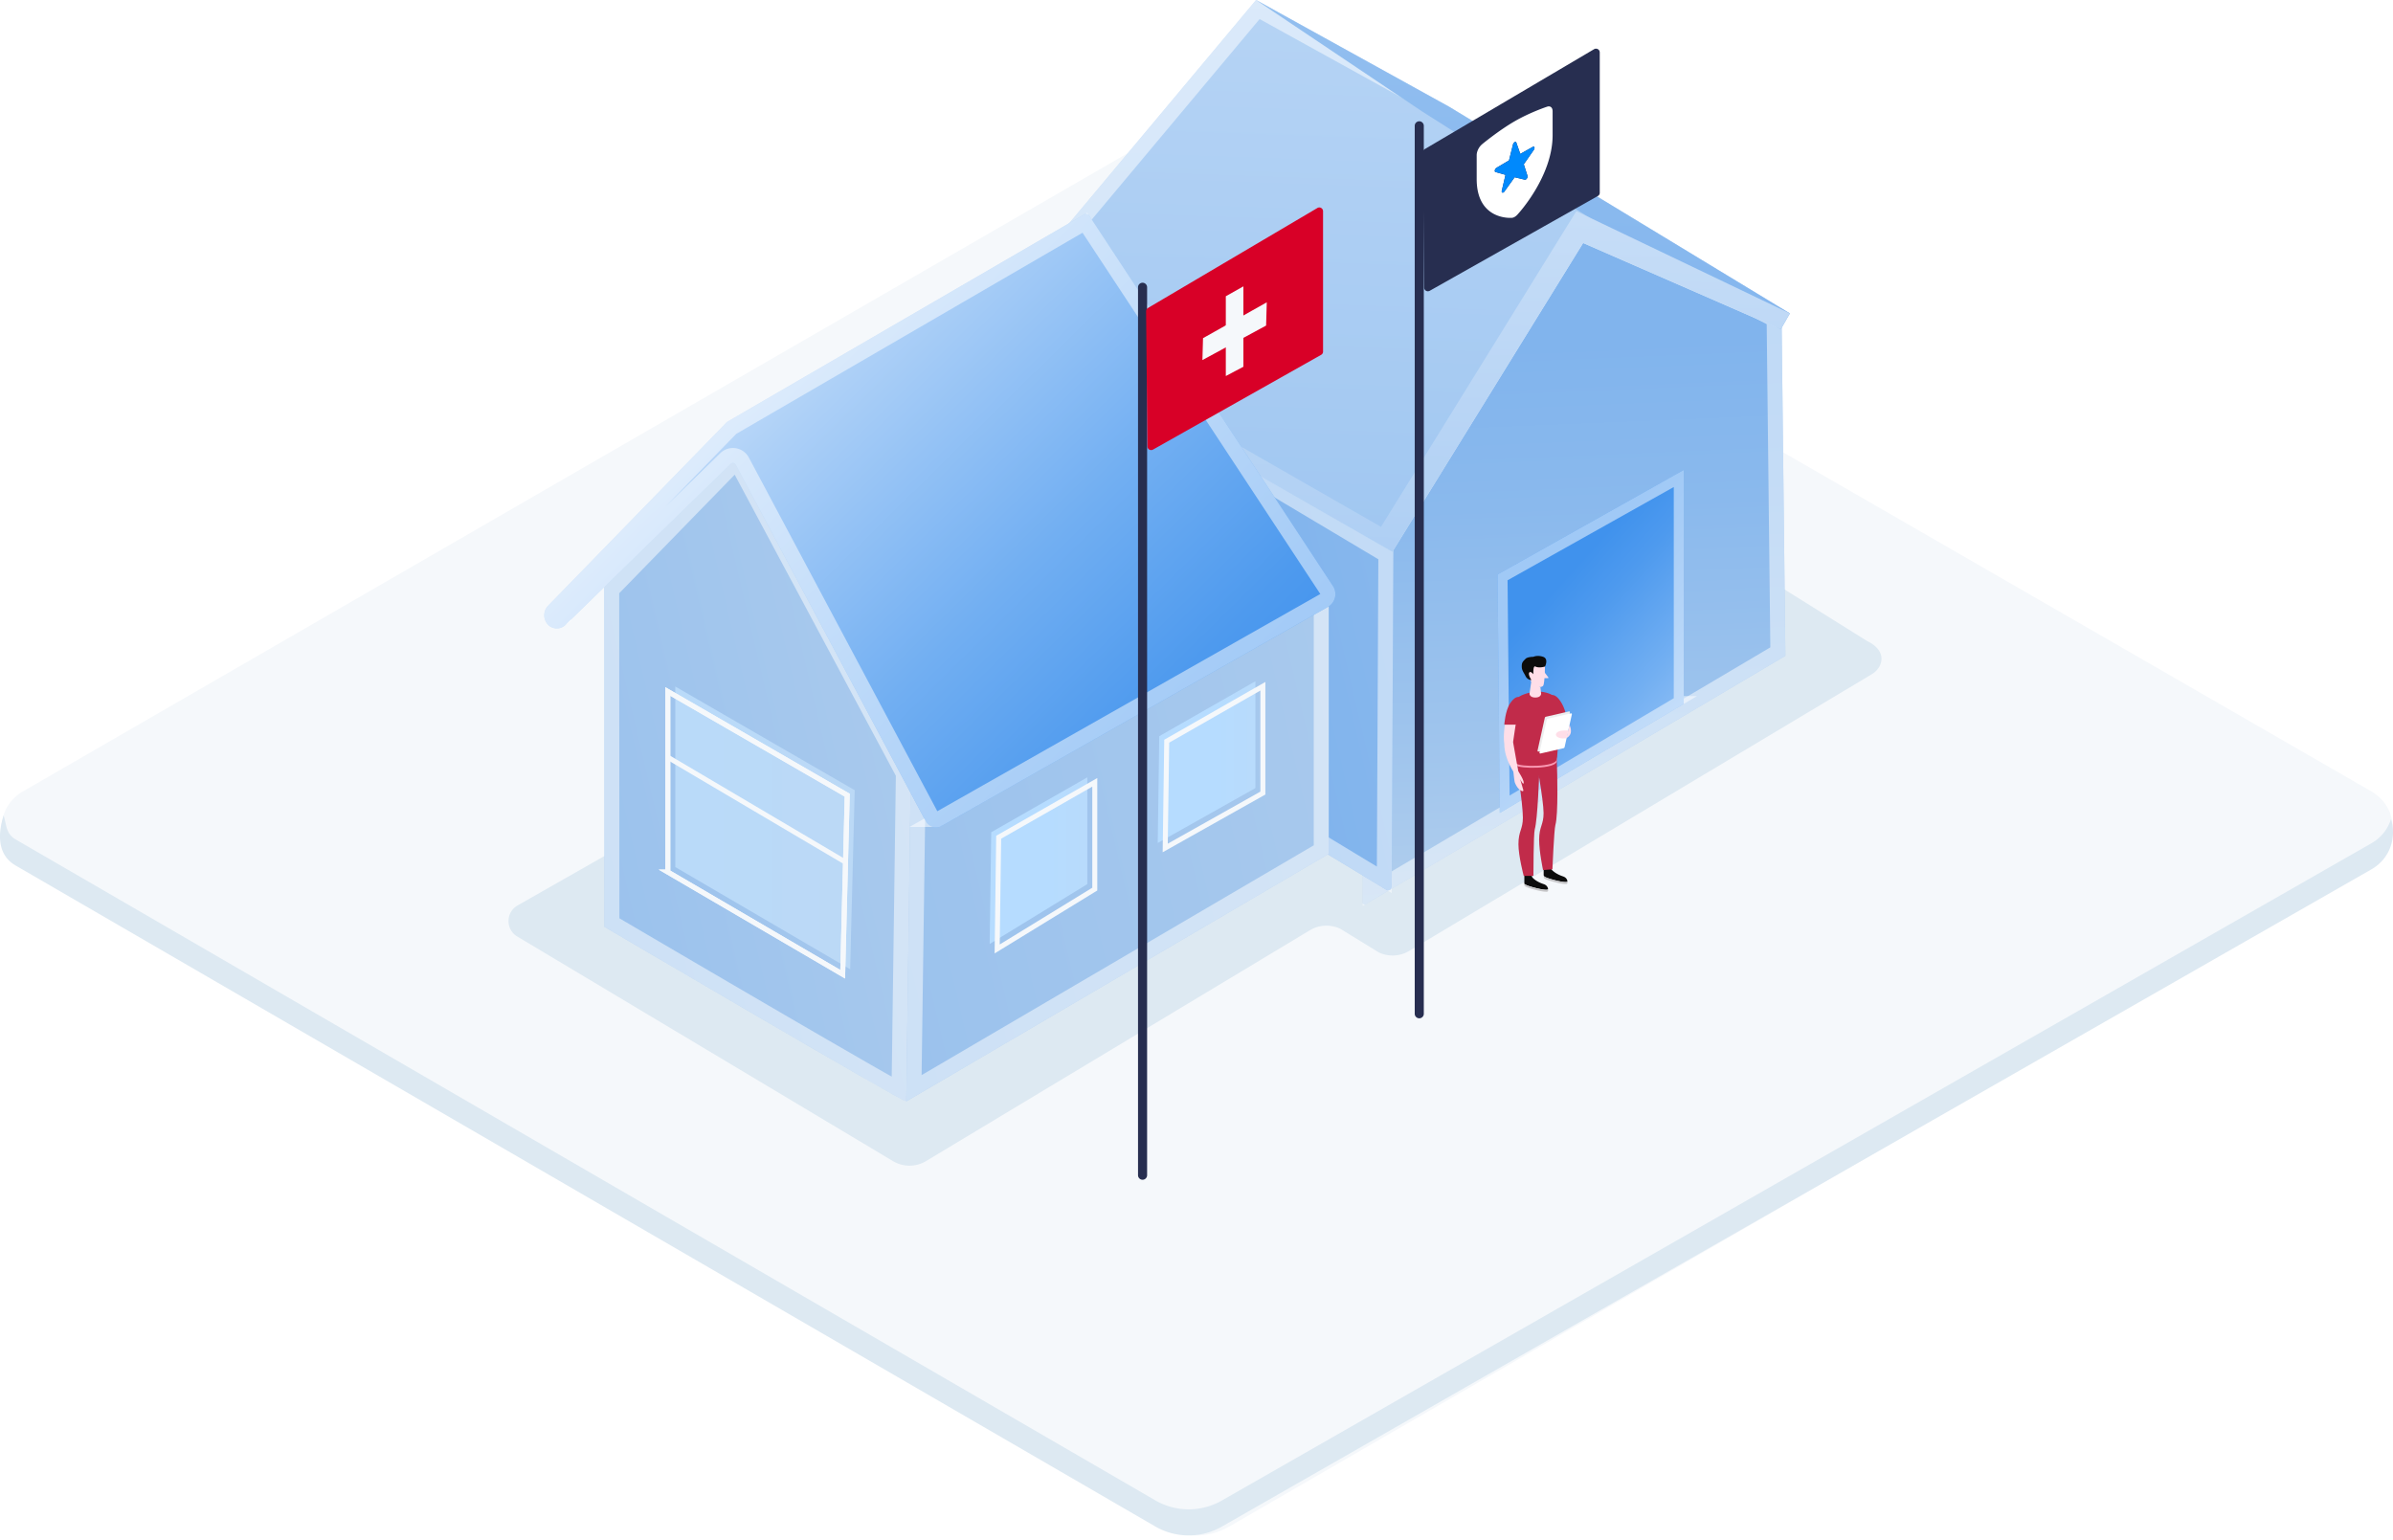 <svg width="480" height="309" fill="none" xmlns="http://www.w3.org/2000/svg"><path d="M4.574 173.626l228.593 132.588a13.372 13.372 0 0013.409.01l229.113-132.588c5.716-3.307 5.716-11.571-.01-14.868L249.214 28.208a18.674 18.674 0 00-18.665.01L4.584 158.769c-5.716 3.297-5.726 11.551-.01 14.858z" fill="#F5F8FB"/><path d="M475.727 169.13L245.136 300.978a13.37 13.37 0 01-13.409-.01L3.123 168.381c-1.978-1.149-1.79-2.888-2.399-4.806-1.139 3.617-1.328 7.884 2.4 10.042l228.593 132.587a13.372 13.372 0 0013.409.01l230.591-131.848c3.737-2.159 5.026-6.425 3.877-10.052-.6 1.928-1.889 3.667-3.867 4.816z" fill="#DDE9F2"/><path d="M103.758 187.866l75.356 45.055a6.443 6.443 0 006.579.029l77.109-46.377a6.476 6.476 0 016.07-.244l7.665 4.709a6.453 6.453 0 006.207-.333l92.803-55.511c2.085-1.292 3.191-4.552-1.009-6.589l-53.846-33.62a6.472 6.472 0 00-5.522-.42l-179.603 69.031a2.8 2.8 0 00-.391.186l-31.329 17.838c-2.419 1.351-2.477 4.816-.089 6.246z" fill="#DDE9F2"/><path d="M357.356 63.294l-.049.03a.26.26 0 00-.118-.196L295.07 30.487l-76.501 44.507 54.963 38.475-.138.079-.048 67.543c0 .284.293.46.528.313l84.246-49.842-.764-68.268z" fill="url(#paint0_linear)"/><path d="M221.351 75.11l73.756-42.91 60.758 31.926.745 66.586-81.763 48.374.047-64.667 1.436-.821-1.938-1.357-53.041-37.13z" stroke="#fff" stroke-opacity=".5" stroke-width="3" style="mix-blend-mode:soft-light"/><path d="M202.337 132.629l75.796 45.897c.46.274 1.028-.069 1.028-.607l.323-67.426-77.187-46.004.04 68.14z" fill="url(#paint1_linear)"/><path d="M203.799 67.13l74.181 44.213-.312 65.148-73.832-44.708-.037-64.653zm73.862 110.789v-.007.007z" stroke="#fff" stroke-opacity=".5" stroke-width="3" style="mix-blend-mode:soft-light"/><path d="M121.243 185.927s60.544 35.568 60.553 35.02l.911-66.055-34.628-64.694-26.875 27.589.039 68.14z" fill="url(#paint2_linear)"/><path d="M147.723 92.712l33.479 62.547-.872 63.256-.41-.226a627.004 627.004 0 01-6.843-3.883 3887.22 3887.22 0 01-20.805-12.059 10626.2 10626.2 0 01-27.668-16.186l-1.861-1.093-.038-66.672 25.018-25.684z" stroke="#fff" stroke-opacity=".5" stroke-width="3" style="mix-blend-mode:soft-light"/><path d="M200.467 65.595l78.812 45.104 38.27-61.953 39.631 17.31 1.831-3.193-68.336-41.452L251.944 0 200.33 61.67l.137 3.925z" fill="url(#paint3_linear)"/><path d="M318.149 47.371l-1.192-.52-.684 1.107-37.508 60.718-76.828-43.968-.088-2.517 50.452-60.28 37.621 20.798 67.059 40.678-.433.755-38.399-16.77z" stroke="#fff" stroke-opacity=".5" stroke-width="3" style="mix-blend-mode:soft-light"/><path d="M359.011 62.863l-68.336-41.452L251.944 0l33.258 22.322 33.718 21.411 16.849 10.476 21.411 11.846 1.831-3.192z" fill="url(#paint4_linear)"/><path d="M316.168 42.392l-39.141 63.265c-.01.019-.03.019-.049.01l-76.629-43.91c-.029-.01-.059 0-.049.03l.176 3.788c0 .01.01.02.02.03l78.763 45.074c.02.01.039 0 .049-.01l38.231-61.904c.01-.02.029-.02.049-.01l39.572 17.29c.02.01.039 0 .049-.02l1.792-3.122c.01-.02 0-.04-.02-.05l-42.764-20.47c-.019-.01-.039-.01-.049.009z" fill="url(#paint5_linear)"/><path d="M181.787 220.947l84.735-49.656v-51.223c0-4.259-4.524-6.99-8.293-5.003l-75.532 39.817-.91 66.065z" fill="url(#paint6_linear)"/><path d="M265.022 170.431l-81.699 47.877.862-62.514 74.744-39.402h0c2.769-1.46 6.093.546 6.093 3.676v50.363z" stroke="#fff" stroke-opacity=".5" stroke-width="3" style="mix-blend-mode:soft-light"/><path d="M113.441 125.345l33.14-32.298a.622.622 0 01.979.147l38.133 71.568a2.328 2.328 0 003.163.94l77.46-43.932c1.567-.842 2.027-2.868.989-4.317l-48.912-74.317a.617.617 0 00-.823-.166l-71.694 41.648c-.039.029-.088.058-.117.097l-35.784 36.763a2.753 2.753 0 00-.411 3.368c.813 1.38 2.722 1.635 3.877.499z" fill="url(#paint7_linear)"/><path d="M112.394 124.271l-.005.004a.981.981 0 01-1.532-.19l-.005-.007-.004-.007a1.254 1.254 0 01.188-1.532l.007-.008.007-.007 35.706-36.683 70.857-41.161 48.439 73.597.016.025.018.024c.517.722.28 1.714-.48 2.123l-.015.008-.015.008-77.446 43.924a.827.827 0 01-1.116-.339l-.003-.004-38.127-71.558-.004-.007c-.681-1.26-2.352-1.469-3.341-.512l-.005.004-33.14 32.298z" stroke="#fff" stroke-opacity=".5" stroke-width="3" style="mix-blend-mode:soft-light"/><g filter="url(#filter0_d)"><path d="M133.952 174.933l35.078 20.501.911-35.921-35.989-20.794v36.214z" fill="url(#paint8_linear)"/></g><g filter="url(#filter1_d)"><path d="M200.016 190.362l19.581-12.003v-21.421l-19.277 11.014-.304 22.41z" fill="url(#paint9_linear)"/></g><g filter="url(#filter2_d)"><path d="M233.725 170.106l19.59-11.014v-21.431l-19.287 11.024-.303 21.421z" fill="url(#paint10_linear)"/></g><path d="M133.952 151.906l35.764 21.118" stroke="#F5F8FB" stroke-miterlimit="10"/><g filter="url(#filter3_d)"><path d="M302.835 164.075l36.9-21.871V95.279l-37.35 20.961.45 47.835z" fill="url(#paint11_linear)"/><path d="M338.735 141.634l-34.916 20.696-.428-45.508 35.344-19.835v44.647z" stroke="#fff" stroke-opacity=".5" stroke-width="2" style="mix-blend-mode:soft-light"/></g><path d="M200.016 190.362l19.581-12.003v-21.421l-19.277 11.014-.304 22.41zm33.709-20.256l19.59-11.014v-21.431l-19.287 11.024-.303 21.421z" stroke="#F5F8FB" stroke-miterlimit="10"/><path d="M308.14 178.152c1.283.323 1.89.352 2.164.333a.253.253 0 00.215-.167c-.059-.343-.264-.763-.901-.969-1.243-.411-1.909-.969-2.193-1.273a.662.662 0 01-.176-.46v-.94h-1.488v2.575c0 .01 0 .313 2.379.901zm1.439-1.782c.02.137.029.264.02.372a1.303 1.303 0 00-.02-.372z" fill="#0C0C0C"/><path d="M310.519 178.328a.254.254 0 01-.215.166c-.274.02-.881-.019-2.164-.332-2.369-.598-2.369-.891-2.369-.891v.391s0 .294 2.369.891c1.283.323 1.89.353 2.164.333a.262.262 0 00.235-.245c0-.088 0-.196-.02-.313z" fill="#C7C7C9"/><path d="M312.026 176.605c1.283.323 1.89.352 2.164.333a.271.271 0 00.215-.167c-.058-.342-.264-.763-.9-.969-1.342-.45-2.007-1.067-2.262-1.341a.464.464 0 01-.118-.314v-.538a.48.48 0 00-.479-.48h-.529a.481.481 0 00-.48.48v1.88c0 .176.098.342.255.421.284.147.881.382 2.134.695z" fill="#0C0C0C"/><path d="M314.406 176.771a.257.257 0 01-.215.167c-.275.019-.881-.02-2.164-.333-2.369-.597-2.369-.891-2.369-.891v.392s0 .293 2.369.89c1.283.324 1.889.353 2.164.333a.261.261 0 00.235-.244c0-.089 0-.196-.02-.314z" fill="#C7C7C9"/><path d="M304.077 151.982s1.391 9.35 1.391 12.023c0 2.389-.891 2.673-.891 5.345 0 2.389 1.057 6.354 1.057 6.354h1.948s.01-8.42.265-9.32c.597-2.076.9-11.288.9-11.288l.392-3.114h-5.062z" fill="#C12B4A"/><path d="M307.966 151.591s1.654 8.85 1.654 11.523c0 2.389-.891 2.673-.891 5.345 0 2.389.784 6.08.784 6.08l1.879-.147s.333-7.998.598-8.899c.597-2.076.381-10.642.293-12.463-.049-1.048-.44-1.43-.44-1.43h-3.877v-.009zm3.112-12.052c.46-.304 1.165 0 1.948 1.165.969 1.449 1.165 3.113 1.165 3.113l-2.722.774c-.009 0-1.566-4.279-.391-5.052z" fill="#C12B4A"/><path d="M304.078 140.312c.607-.822 2.34-1.38 3.887-1.556 1.449-.167 3.123.401 3.495.773 1.665 1.664 1.038 11.68.774 13.217-.255 1.547-7.392 1.498-8.165.773-.774-.695-1.156-11.611.009-13.207z" fill="#C12B4A"/><path d="M312.242 152.374c-.254 1.547-7.391 1.498-8.165.773-.421-.391-.44-.019 0 .392.774.715 7.911.764 8.165-.774.118-.763.118-1.116 0-.391z" fill="#F998B2"/><path d="M307.964 137.209c-.558 0-.626-.597-.773-.774l-.392 2.722s0 .773 1.165.773 1.165-.773 1.165-.773l-.146-1.292c-.235.058-.568-.656-1.019-.656z" fill="#FFDEE8"/><path d="M306.017 132.539s.206 2.829 1.165 4.278c.773 1.165 1.948 1.165 2.33.774.392-.392.392-4.67.392-4.67l-3.887-.382z" fill="#FFDEE8"/><path d="M307.573 135.26s-.108-1.801.392-1.556c.773.391 1.948 0 1.948 0s.773-1.557-.392-1.948c-1.165-.392-1.948 0-1.948 0s-1.165 0-1.557.391c-.616.617-.773.774-.773 1.557 0 .783.392 1.165.773 1.948a1.384 1.384 0 001.165.774s-.773-1.166-.391-1.557c.284-.274.783.391.783.391z" fill="#0C0C0C"/><path d="M309.864 144.003l-1.459 6.579a.162.162 0 00.186.186l4.631-1.067a.293.293 0 00.225-.225l1.459-6.579a.162.162 0 00-.186-.186l-4.631 1.067a.294.294 0 00-.225.225z" fill="#EDEEEF"/><path d="M309.521 134.771v1.175c0 .049.039.098.098.098h.881c.078 0 .117-.088.078-.147l-.881-1.175c-.068-.088-.176-.049-.176.049zm-5.658 5.933s-1.254.313-1.773 3.192c-.704 3.896-.352 4.963-.352 5.316 0 3.191 2.125 6.021 2.125 6.021l.704-.353-1.067-6.021s.715-4.993 1.067-6.736c.353-1.772-.704-1.419-.704-1.419z" fill="#FFDEE8"/><path d="M304.85 139.93c-.46-.303-1.165 0-1.948 1.166-.969 1.448-1.165 4.278-1.165 4.278h2.33c.01 0 1.948-4.67.783-5.444z" fill="#C12B4A"/><path d="M303.746 154.254c-.118-.04-.235.049-.216.166.059.646.226 2.311.333 2.575.48 1.204 1.126 1.586 1.488 1.713a.164.164 0 00.206-.205l-.636-2.213s.705 1.42.705.705c0-.646-1.028-2.193-1.214-2.477a.157.157 0 00-.079-.059l-.587-.205z" fill="#FFDEE8"/><path d="M310.255 144.395l-1.459 6.579a.162.162 0 00.186.186l4.631-1.067a.294.294 0 00.225-.225l1.459-6.579a.162.162 0 00-.186-.187l-4.631 1.068a.27.27 0 00-.225.225z" fill="#fff"/><path d="M314.829 145.413s.528 1.126.137 1.899c-.245.49-.774.774-.774.774l.637-2.673z" fill="#FFDEE8"/><path d="M314.181 148.096s-1.331.225-1.948-.392c-.392-.392 0-1.165 1.557-1.165h.773l-.382 1.557z" fill="#FFDEE8"/><path d="M133.952 174.933l35.078 20.501.911-35.921-35.989-20.794v36.214z" stroke="#F5F8FB" stroke-miterlimit="10"/><path d="M133.952 174.933l35.078 20.501.911-35.921-35.989-20.794v36.214z" stroke="#F5F8FB" stroke-miterlimit="10"/><path d="M284.683 204.274a.915.915 0 01-.91-.91V25.239c0-.499.411-.91.91-.91.499 0 .911.411.911.91v178.125c0 .509-.412.91-.911.91z" fill="#272E50"/><path d="M320.494 39.326L286.766 58.34a.752.752 0 01-1.108-.663l-.27-27.09a.78.78 0 01.378-.663l33.998-20.066a.753.753 0 011.122.662v28.158c.014.257-.148.514-.392.65z" fill="#272E50"/><g clip-path="url(#clip0)"><path d="M303.817 24.328c-3.186 1.839-6.5 4.581-6.5 4.581l-.003.005a3.14 3.14 0 00-.798 1.014c-.203.403-.314.825-.315 1.194v4.796c-.001 8.312 6.937 7.78 6.937 7.78.207.015.44-.049.677-.186.236-.137.469-.341.675-.594l.003-.002s6.937-7.479 6.938-15.79v-4.797c0-.37-.111-.665-.314-.834-.203-.168-.487-.2-.801-.09 0 0-3.314 1.083-6.499 2.923zm-.001 4.184c.14-.08.279-.07.333.082l.801 2.277 2.504-1.41c.336-.19.475.222.206.61l-2.009 2.886.746 2.33c.1.312-.264.828-.538.762l-2.043-.493-2.043 2.852c-.275.383-.638.287-.539-.14l.747-3.192-2.009-.567c-.269-.075-.13-.649.206-.848l2.504-1.48.802-3.202a.764.764 0 01.332-.467z" fill="#fff"/><path d="M304.149 28.595c-.054-.153-.193-.164-.333-.083a.764.764 0 00-.332.466l-.802 3.203-2.504 1.48c-.336.2-.475.773-.206.848l2.009.567-.747 3.191c-.099.428.264.523.539.14l2.043-2.851 2.043.493c.274.066.638-.45.538-.762l-.746-2.33 2.009-2.886c.269-.388.13-.8-.206-.61l-2.504 1.41-.801-2.276z" fill="#0089FC"/></g><path d="M229.181 236.661a.915.915 0 01-.91-.911V57.626c0-.5.411-.91.91-.91.5 0 .911.41.911.91V235.75c0 .5-.411.911-.911.911z" fill="#272E50"/><path d="M264.993 71.184l-33.728 19.012a.753.753 0 01-1.109-.662l-.27-27.09c0-.271.149-.528.378-.663l33.999-20.067a.754.754 0 011.122.663v28.158c.013.257-.149.514-.392.649z" fill="#D80027"/><path d="M249.407 73.569l-3.528 1.865V59.43l3.528-1.987V73.57z" fill="#F5F8FB"/><path d="M254.097 60.645l-12.788 7.192-.122 4.394 12.775-6.922.135-4.664z" fill="#F5F8FB"/><defs><linearGradient id="paint0_linear" x1="293.589" y1="205.702" x2="287.246" y2="53.6" gradientUnits="userSpaceOnUse"><stop stop-color="#C0D6ED"/><stop offset=".334" stop-color="#A2C6ED"/><stop offset=".68" stop-color="#8AB9ED"/><stop offset=".892" stop-color="#81B4ED"/></linearGradient><linearGradient id="paint1_linear" x1="1021.75" y1="-60.936" x2="-378.657" y2="266.143" gradientUnits="userSpaceOnUse"><stop offset=".359" stop-color="#C0D6ED"/><stop offset=".548" stop-color="#81B4ED"/></linearGradient><linearGradient id="paint2_linear" x1="801.153" y1="6.982" x2="-367.773" y2="279.995" gradientUnits="userSpaceOnUse"><stop offset=".434" stop-color="#C0D6ED"/><stop offset=".689" stop-color="#81B4ED"/></linearGradient><linearGradient id="paint3_linear" x1="295.315" y1="-384.354" x2="253.659" y2="804.835" gradientUnits="userSpaceOnUse"><stop offset=".034" stop-color="#fff"/><stop offset=".202" stop-color="#D3E5F9"/><stop offset=".449" stop-color="#98C2F0"/><stop offset=".568" stop-color="#81B4ED"/></linearGradient><linearGradient id="paint4_linear" x1="320.011" y1="-383.489" x2="278.355" y2="805.7" gradientUnits="userSpaceOnUse"><stop offset=".034" stop-color="#fff"/><stop offset=".144" stop-color="#D3E5F9"/><stop offset=".307" stop-color="#98C2F0"/><stop offset=".385" stop-color="#81B4ED"/></linearGradient><linearGradient id="paint5_linear" x1="288.946" y1="-203.317" x2="262.526" y2="550.924" gradientUnits="userSpaceOnUse"><stop offset=".034" stop-color="#fff"/><stop offset=".111" stop-color="#F5F9FE"/><stop offset=".24" stop-color="#DCEAFA"/><stop offset=".404" stop-color="#B2D1F4"/><stop offset=".568" stop-color="#81B4ED"/></linearGradient><linearGradient id="paint6_linear" x1="1252.29" y1="-73.185" x2="-592.836" y2="357.762" gradientUnits="userSpaceOnUse"><stop offset=".434" stop-color="#C0D6ED"/><stop offset=".689" stop-color="#81B4ED"/></linearGradient><linearGradient id="paint7_linear" x1="39.936" y1="-38.977" x2="384.777" y2="311.305" gradientUnits="userSpaceOnUse"><stop offset=".219" stop-color="#fff"/><stop offset=".222" stop-color="#FDFEFF"/><stop offset=".351" stop-color="#ADD0F7"/><stop offset=".457" stop-color="#72AFF2"/><stop offset=".534" stop-color="#4E9AEE"/><stop offset=".576" stop-color="#4092ED"/></linearGradient><linearGradient id="paint8_linear" x1="36.871" y1="167.078" x2="347.544" y2="167.078" gradientUnits="userSpaceOnUse"><stop offset=".143" stop-color="#B6DCFF"/><stop offset=".514" stop-color="#BDD8F3"/><stop offset=".882" stop-color="#C0D6ED"/></linearGradient><linearGradient id="paint9_linear" x1="200.012" y1="173.158" x2="280.962" y2="173.158" gradientUnits="userSpaceOnUse"><stop offset=".143" stop-color="#B6DCFF"/><stop offset=".514" stop-color="#BDD8F3"/><stop offset=".882" stop-color="#C0D6ED"/></linearGradient><linearGradient id="paint10_linear" x1="233.725" y1="153.888" x2="314.675" y2="153.888" gradientUnits="userSpaceOnUse"><stop offset=".143" stop-color="#B6DCFF"/><stop offset=".514" stop-color="#BDD8F3"/><stop offset=".882" stop-color="#C0D6ED"/></linearGradient><linearGradient id="paint11_linear" x1="372.509" y1="176.072" x2="284.536" y2="96.385" gradientUnits="userSpaceOnUse"><stop offset=".031" stop-color="#fff"/><stop offset=".037" stop-color="#FDFEFF"/><stop offset=".274" stop-color="#ADD0F7"/><stop offset=".469" stop-color="#72AFF2"/><stop offset=".612" stop-color="#4E9AEE"/><stop offset=".688" stop-color="#4092ED"/></linearGradient><filter id="filter0_d" x="133.952" y="137.719" width="37.489" height="57.715" filterUnits="userSpaceOnUse" color-interpolation-filters="sRGB"><feFlood flood-opacity="0" result="BackgroundImageFix"/><feColorMatrix in="SourceAlpha" values="0 0 0 0 0 0 0 0 0 0 0 0 0 0 0 0 0 0 127 0"/><feOffset dx="1.5" dy="-1"/><feColorMatrix values="0 0 0 0 0.376 0 0 0 0 0.643 0 0 0 0 0.941 0 0 0 0.5 0"/><feBlend in2="BackgroundImageFix" result="effect1_dropShadow"/><feBlend in="SourceGraphic" in2="effect1_dropShadow" result="shape"/></filter><filter id="filter1_d" x="198.516" y="155.938" width="21.081" height="34.424" filterUnits="userSpaceOnUse" color-interpolation-filters="sRGB"><feFlood flood-opacity="0" result="BackgroundImageFix"/><feColorMatrix in="SourceAlpha" values="0 0 0 0 0 0 0 0 0 0 0 0 0 0 0 0 0 0 127 0"/><feOffset dx="-1.5" dy="-1"/><feColorMatrix values="0 0 0 0 0.376 0 0 0 0 0.643 0 0 0 0 0.941 0 0 0 0.5 0"/><feBlend in2="BackgroundImageFix" result="effect1_dropShadow"/><feBlend in="SourceGraphic" in2="effect1_dropShadow" result="shape"/></filter><filter id="filter2_d" x="232.225" y="136.661" width="21.09" height="33.445" filterUnits="userSpaceOnUse" color-interpolation-filters="sRGB"><feFlood flood-opacity="0" result="BackgroundImageFix"/><feColorMatrix in="SourceAlpha" values="0 0 0 0 0 0 0 0 0 0 0 0 0 0 0 0 0 0 127 0"/><feOffset dx="-1.5" dy="-1"/><feColorMatrix values="0 0 0 0 0.376 0 0 0 0 0.643 0 0 0 0 0.941 0 0 0 0.5 0"/><feBlend in2="BackgroundImageFix" result="effect1_dropShadow"/><feBlend in="SourceGraphic" in2="effect1_dropShadow" result="shape"/></filter><filter id="filter3_d" x="300.385" y="94.279" width="39.35" height="69.796" filterUnits="userSpaceOnUse" color-interpolation-filters="sRGB"><feFlood flood-opacity="0" result="BackgroundImageFix"/><feColorMatrix in="SourceAlpha" values="0 0 0 0 0 0 0 0 0 0 0 0 0 0 0 0 0 0 127 0"/><feOffset dx="-2" dy="-1"/><feColorMatrix values="0 0 0 0 0.251 0 0 0 0 0.573 0 0 0 0 0.929 0 0 0 1 0"/><feBlend in2="BackgroundImageFix" result="effect1_dropShadow"/><feBlend in="SourceGraphic" in2="effect1_dropShadow" result="shape"/></filter><clipPath id="clip0"><path transform="matrix(.866 -.5 -0 1 293.433 28.904)" fill="#fff" d="M0 0h23.981v23.981H0z"/></clipPath></defs></svg>